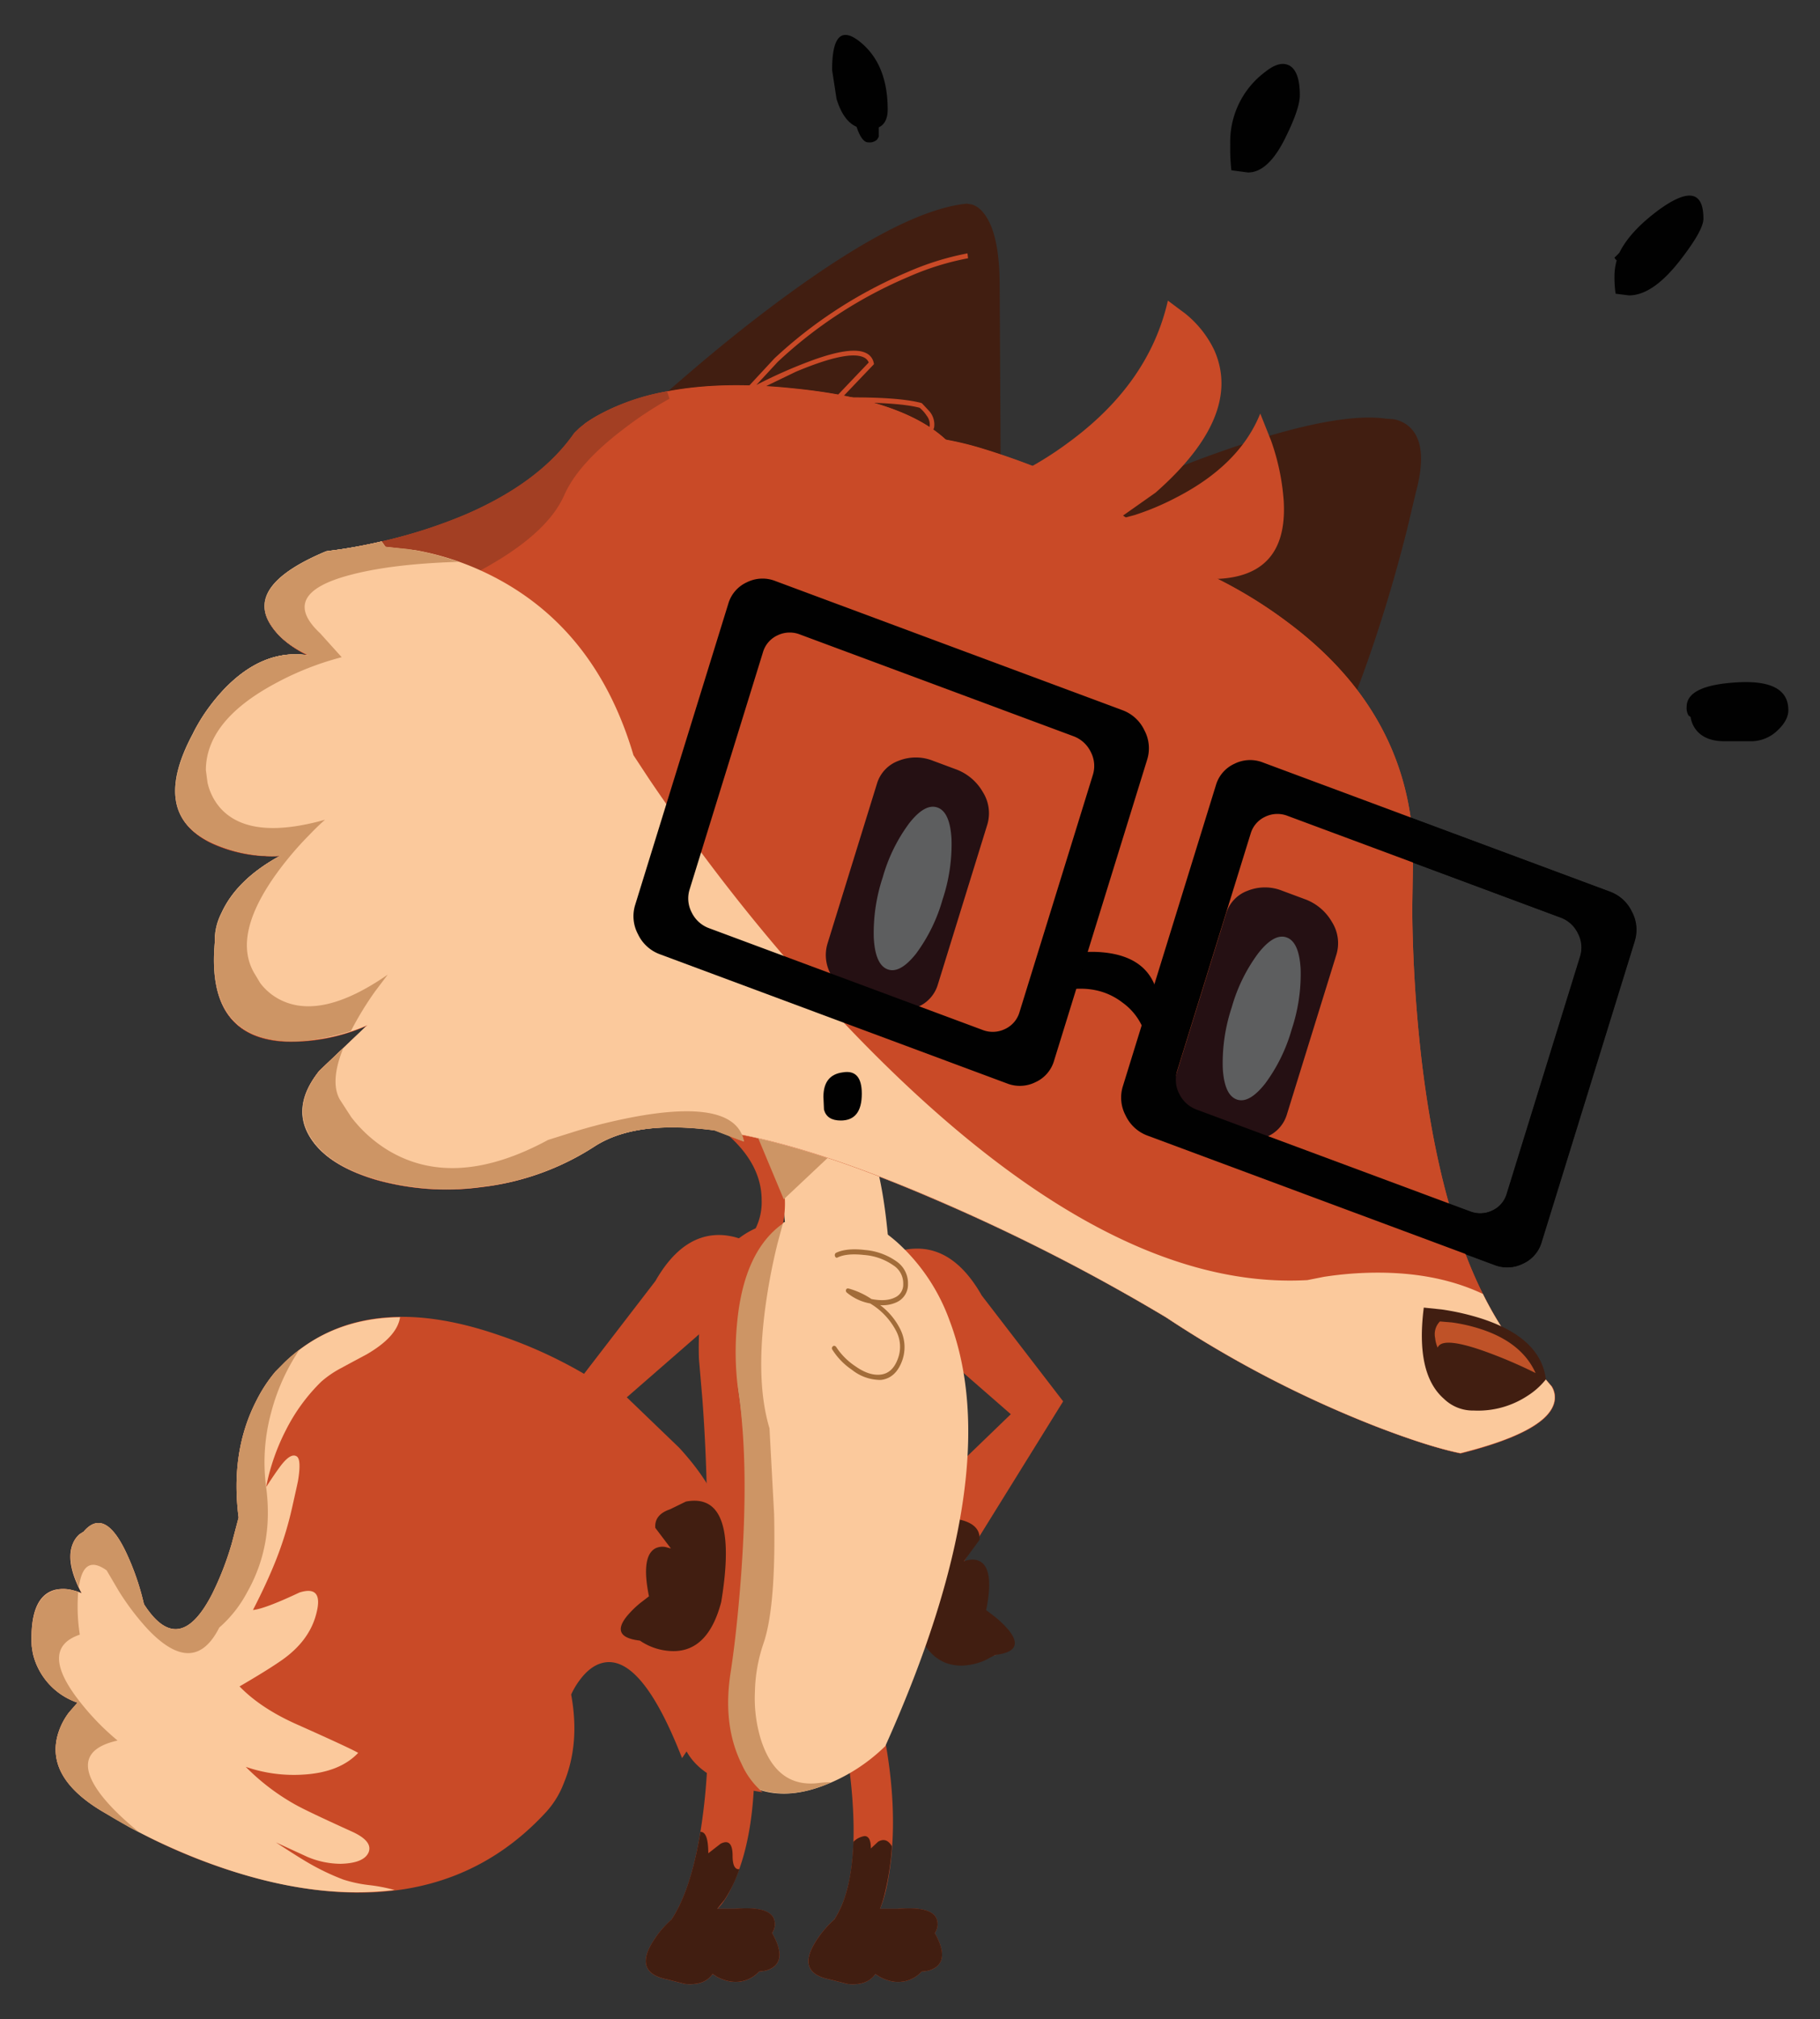 <svg id="Capa_1" data-name="Capa 1" xmlns="http://www.w3.org/2000/svg" xmlns:xlink="http://www.w3.org/1999/xlink" viewBox="0 0 519.75 576.38"><rect x="0" y="0" width="519.75" height="576.38" fill="#333333" stroke="none"/><defs><style>.cls-1{fill:none;}.cls-2{fill:#c94a27;}.cls-3{fill:#411e11;}.cls-4{fill:#fbc99c;}.cls-5{fill:#cd9565;}.cls-6{fill:#a26c39;}.cls-7{fill:#a33f23;}.cls-8{fill:#251013;}.cls-9{fill:#5d5e5f;}.cls-10{fill:#bf5228;}.cls-11{fill:#010101;}.cls-12{clip-path:url(#clip-path);}.cls-13{fill:#e4f4f8;opacity:0.15;}</style><clipPath id="clip-path"><circle class="cls-1" cx="929.61" cy="802.54" r="92.57" transform="translate(-225.1 384.35) rotate(-20.9)"/></clipPath></defs><title>Toto-niveles</title><g id="Tween_22_0_Layer0_0_FILL" data-name="Tween 22 0 Layer0 0 FILL"><path class="cls-2" d="M250.9,360l10.25,19.67,27.51,24-15.25,14.71Q260.13,432.79,260,444.88q-.09,6.09,2.48,9.23-2.65,13.63,4.66,18.08,6.19,3.79,17.13.19,8-2.62,1.62-7.92a31.49,31.49,0,0,0-5.21-3.33q-1.62-.89-2.82-1.41,5.6-9.65,2.09-12.83a5.4,5.4,0,0,0-3-1.22,7.39,7.39,0,0,0-1.67,0L303.61,400l-23.24-30.21q-8-14.05-19.52-13.35A18.17,18.17,0,0,0,250.9,360Z"/></g><g id="Tween_22_0_Layer0_1_FILL" data-name="Tween 22 0 Layer0 1 FILL"><path class="cls-3" d="M270.85,433.4l-10.3,27.73q3.8,14.43,14.14,14.29a17.7,17.7,0,0,0,6.71-1.55l2.82-1.5q8.67-1,3.89-7a27.59,27.59,0,0,0-4.14-4l-2.35-1.78Q284,448,279.86,445.67a4.79,4.79,0,0,0-3.08-.42,6.26,6.26,0,0,0-1.54.42l4.49-6.14q.3-3.84-4.27-5.39A14.59,14.59,0,0,0,270.85,433.4Z"/></g><g id="Tween_17_0_Layer0_0_MEMBER_0_FILL" data-name="Tween 17 0 Layer0 0 MEMBER 0 FILL"><path class="cls-3" d="M280.76,60.65a6.68,6.68,0,0,0-3.21-2.29l-1.43-.23Q256.81,60,219.8,87.91q-11.59,8.73-23.52,19-6,5.12-9.64,8.49,13.57-7.19,57.76,13.33a428.33,428.33,0,0,1,41.47,21.94l-.39-69.4Q285.43,66.18,280.76,60.65Z"/></g><g id="Tween_17_0_Layer0_1_MEMBER_0_FILL" data-name="Tween 17 0 Layer0 1 MEMBER 0 FILL"><path class="cls-2" d="M276.46,73.72l-.17-1.4a79.52,79.52,0,0,0-17.2,5.37,129.34,129.34,0,0,0-37.9,24.58L209.38,115l3.65-2q.14-.08,14.27-6.9,15-6.28,19.45-4.06a2.72,2.72,0,0,1,1.34,1.43l-11,11.54,1.67-.07H248q10,.24,14.62,1.45a9.77,9.77,0,0,1,2,2.24,4.15,4.15,0,0,1,.88,3q-.6,2.48-6.81,3.45l-6.33,2.64.44,1.34,6.15-2.58q7-1.12,7.82-4.5a5.79,5.79,0,0,0-1.36-4.59l-2.09-2.24-.23-.13q-6.83-1.78-22.59-1.56l9.09-9.52-.09-.43a3.89,3.89,0,0,0-2.2-2.74q-4-2-15.12,2A139.27,139.27,0,0,0,216,109.89l6.09-6.58A126.9,126.9,0,0,1,259.49,79,77.45,77.45,0,0,1,276.46,73.72Z"/></g><g id="Tween_16_0_Layer0_0_MEMBER_0_FILL" data-name="Tween 16 0 Layer0 0 MEMBER 0 FILL"><path class="cls-3" d="M402,150.42l2.28-9.67q3.87-14.1-2-19.1a9.17,9.17,0,0,0-4.39-2l-2.21-.16q-15.63-2.12-51.46,11-11.2,4.12-23.06,9.28l-9.64,4.3L370.48,232q13.28-20.42,24.9-57.89Q399,162.46,402,150.42Z"/></g><g id="Tween_14_0_Layer0_0_MEMBER_0_FILL" data-name="Tween 14 0 Layer0 0 MEMBER 0 FILL"><path class="cls-2" d="M78.69,391.48a41.86,41.86,0,0,0-5.42,8.23q-7.56,14.61-5.13,33.46l-1.95,7.4a86,86,0,0,1-5.55,14.31q-9.51,18.64-19.54,3a72.66,72.66,0,0,0-5-14.57q-6.19-13.2-12.22-6.12l-1.16.73a7.18,7.18,0,0,0-1.93,2.74q-2.18,5.21,2.51,14.11a12.92,12.92,0,0,0-2.39-.82,10.59,10.59,0,0,0-5.13-.16q-7.41,1.86-6.72,16.09l.28,1.85a18.83,18.83,0,0,0,1.55,4.42A19.55,19.55,0,0,0,22.13,486l-2.45,2.82a19.22,19.22,0,0,0-3.42,7.27Q13.63,508,29.82,517.39l13,7.18a159.54,159.54,0,0,0,32.19,12q51.1,12.8,80.71-19.09A25.8,25.8,0,0,0,161,509q4.69-11.28,2.11-25.31a21.82,21.82,0,0,1,2.29-3.92q3-4.13,6.49-5.07,11.14-3,22.89,27.14l5.05-7.54a65,65,0,0,0,2.74-9.3,97.81,97.81,0,0,0,2.69-23.37q-.17-37.74-28.26-62.86a130.41,130.41,0,0,0-34.5-17.66q-38.93-13.47-61.16,7.72Z"/></g><g id="Tween_14_0_Layer0_1_MEMBER_0_FILL" data-name="Tween 14 0 Layer0 1 MEMBER 0 FILL"><path class="cls-4" d="M78.69,391.48a41.86,41.86,0,0,0-5.42,8.23q-7.56,14.61-5.13,33.46l-1.95,7.4a86,86,0,0,1-5.55,14.31q-9.51,18.64-19.54,3a72.66,72.66,0,0,0-5-14.57q-6.19-13.2-12.22-6.12l-1.16.73a7.18,7.18,0,0,0-1.93,2.74q-2.18,5.21,2.51,14.11a12.92,12.92,0,0,0-2.39-.82,10.59,10.59,0,0,0-5.13-.16q-7.41,1.86-6.72,16.09l.28,1.85a18.83,18.83,0,0,0,1.55,4.42A19.55,19.55,0,0,0,22.13,486l-2.45,2.82a19.22,19.22,0,0,0-3.42,7.27Q13.63,508,29.82,517.39L37,521.57a179.2,179.2,0,0,0,18.87,8.78q31.18,12.32,56.8,9.13a46.82,46.82,0,0,0-7.26-1.4,38.57,38.57,0,0,1-7.4-1.59,68.07,68.07,0,0,1-9.85-4.7q-3-1.73-9.35-5.89L87.73,530a24.65,24.65,0,0,0,9.52,2q6.63-.16,8-3.24,1.33-3.23-4.84-6-12.44-5.64-15.94-7.58a63.08,63.08,0,0,1-14.28-10.85,42.1,42.1,0,0,0,16.66,2.19q10.2-.66,15.44-6.18-2.25-1.33-17.57-8.16-10.29-4.59-16.31-10.81,8.47-4.93,12.44-7.76,6.94-5,9.13-11.79,3-9.6-4.45-7.26-9.91,4.67-13.29,5,3.94-7.65,6.49-14.05a100.58,100.58,0,0,0,4.7-15.23q1.4-6.22,1.67-7.54,1-6.05-.32-7-1.77-1.23-4.88,3Q78.24,421,76,424.47a61,61,0,0,1,5.7-16.37,52.13,52.13,0,0,1,10-13.68,29,29,0,0,1,5.78-3.95q2.31-1.26,7.17-3.85,8.78-5.08,9.6-10.64-19.64.2-32.88,12.82Z"/></g><g id="Tween_14_0_Layer0_2_MEMBER_0_MEMBER_0_FILL" data-name="Tween 14 0 Layer0 2 MEMBER 0 MEMBER 0 FILL"><path class="cls-5" d="M22.79,466.59a51.92,51.92,0,0,1-.46-12.19q-4.84-1.72-8.23.14-5.63,3-5,15.38l.28,1.85a18.83,18.83,0,0,0,1.55,4.42A19.55,19.55,0,0,0,22.13,486l-2.45,2.82a19.22,19.22,0,0,0-3.42,7.27Q13.63,508,29.82,517.39L32.45,519q3.4,2,7.29,4-10.09-8.24-13.28-14.39-4.72-9.16,7.12-11.79A72.37,72.37,0,0,1,21.49,484Q11.61,470.39,22.79,466.59Z"/></g><g id="Tween_14_0_Layer0_2_MEMBER_1_MEMBER_0_FILL" data-name="Tween 14 0 Layer0 2 MEMBER 1 MEMBER 0 FILL"><path class="cls-5" d="M78.69,391.48a41.86,41.86,0,0,0-5.42,8.23q-7.56,14.61-5.13,33.46l-1.95,7.4a86,86,0,0,1-5.55,14.31q-9.51,18.64-19.54,3a72.66,72.66,0,0,0-5-14.57q-6.19-13.2-12.22-6.12l-1,.66a6.45,6.45,0,0,0-1.9,2.45q-2.19,4.71,1.55,12.75,1.26-9.58,7.93-4.8l3.39,5.77a73,73,0,0,0,8.33,11q13.18,13.91,20.44-.45a35.3,35.3,0,0,0,8-10.15Q78.2,441,76,424.47a54,54,0,0,1,1.42-21.22,58.79,58.79,0,0,1,8.1-18,43.75,43.75,0,0,0-4.21,3.55Z"/></g><g id="Tween_13_0_Layer0_1_MEMBER_0_FILL" data-name="Tween 13 0 Layer0 1 MEMBER 0 FILL"><path class="cls-2" d="M209.86,536.7q5.18-11.89,5.57-30.41l-13.25-8.52L202,503.4q-.31,7-1.14,13.57-2.59,21.12-9.08,30.94a28.61,28.61,0,0,0-6,7.46q-4.21,7.84,4.7,9.62l5.09,1.3q5.57.58,7.94-2.84l1.18.77a12.57,12.57,0,0,0,3.07,1.2,9.07,9.07,0,0,0,9-2.65l1.49-.19a6.45,6.45,0,0,0,2.76-1.2q3.42-2.74-.53-9.62a4.35,4.35,0,0,0,.57-3.95q-1.4-3.8-11.23-2.94h-5Q207.27,542.67,209.86,536.7Z"/></g><g id="Tween_13_0_Layer0_2_MEMBER_0_FILL" data-name="Tween 13 0 Layer0 2 MEMBER 0 FILL"><path class="cls-2" d="M252.48,495.27l-11.28,1.4,1,5.82q1.05,7.12,1.4,13.91,1.14,21.7-5.35,31.52a28.61,28.61,0,0,0-6,7.46q-4.26,7.84,4.7,9.62l5.09,1.3q5.57.58,7.94-2.84l1.19.77a12.73,12.73,0,0,0,3,1.2,9.08,9.08,0,0,0,9-2.65l1.49-.19a6.45,6.45,0,0,0,2.76-1.2q3.42-2.74-.48-9.62a4.35,4.35,0,0,0,.57-3.95q-1.4-3.8-11.23-2.94h-5q1.89-4.28,3-12.66Q256.38,515.53,252.48,495.27Z"/></g><g id="Tween_13_0_Layer0_3_MEMBER_0_FILL" data-name="Tween 13 0 Layer0 3 MEMBER 0 FILL"><path class="cls-3" d="M202.27,529q0-6.21-2.24-6.11-2.77,16.7-8.25,25a28.61,28.61,0,0,0-6,7.46q-4.21,7.84,4.7,9.62l5.09,1.3q5.57.58,7.94-2.84l1.18.77a12.57,12.57,0,0,0,3.07,1.2,9.07,9.07,0,0,0,9-2.65l1.49-.19a6.45,6.45,0,0,0,2.76-1.2q3.42-2.74-.53-9.62a4.35,4.35,0,0,0,.57-3.95q-1.4-3.8-11.23-2.94h-5l2.06-2.55a38.59,38.59,0,0,0,4.26-8.76q-1.93.19-1.93-3.85,0-5.15-3.42-3.42Z"/></g><g id="Tween_13_0_Layer0_4_MEMBER_0_FILL" data-name="Tween 13 0 Layer0 4 MEMBER 0 FILL"><path class="cls-3" d="M246.9,524.09a5.72,5.72,0,0,0-3.2,1.64q-.48,14.63-5.44,22.18a28.61,28.61,0,0,0-6,7.46q-4.26,7.84,4.7,9.62l5.09,1.3q5.57.58,7.94-2.84l1.19.77a12.73,12.73,0,0,0,3,1.2,9.08,9.08,0,0,0,9-2.65l1.49-.19a6.45,6.45,0,0,0,2.76-1.2q3.42-2.74-.48-9.62a4.35,4.35,0,0,0,.57-3.95q-1.4-3.8-11.23-2.94h-5a32,32,0,0,0,1.4-4.52A75.13,75.13,0,0,0,254.71,527q-1.58-2.69-3.95-1.3l-2.06,1.92Q248.7,524.09,246.9,524.09Z"/></g><g id="Tween_12_0_Layer0_0_MEMBER_0_FILL" data-name="Tween 12 0 Layer0 0 MEMBER 0 FILL"><path class="cls-4" d="M212.06,320.45a36.56,36.56,0,0,1,4.61,5.49q6.8,10.11,7.59,24.49l2.63,23,3.51,2.19a36,36,0,0,0,8.16,3.4q12.38,3.26,15.62-8.45a157,157,0,0,0-1-21.57q-2.63-23.71-10.75-34.55L210,318.75Z"/></g><g id="Tween_12_0_Layer0_1_MEMBER_0_FILL" data-name="Tween 12 0 Layer0 1 MEMBER 0 FILL"><path class="cls-4" d="M210,392.46q.53,2.43.92,5.2,3.42,23-2.33,64.19-2.85,20.6-6.41,36.54,12.2,19,32.65,11.42a50.82,50.82,0,0,0,18-11.42q34.93-77.79,18.34-121.47a55.33,55.33,0,0,0-14.88-22.25,43.39,43.39,0,0,0-6.14-4.57l-2.5-1.31a38.85,38.85,0,0,0-17.95-1.55,24.28,24.28,0,0,0-13.6,7Q204.33,366.56,210,392.46Z"/></g><g id="Tween_12_0_Layer0_2_MEMBER_0_FILL" data-name="Tween 12 0 Layer0 2 MEMBER 0 FILL"><path class="cls-5" d="M210,392.46q.53,2.43.92,5.2,3.42,23-2.33,64.19-2.85,20.6-6.41,36.54,7.24,11.22,17.6,13.12,8.08,1.51,17.55-2.77a22.32,22.32,0,0,0-3.12.15q-12.51,1.8-17-12.63a40.32,40.32,0,0,1-1.62-13.46A45.4,45.4,0,0,1,218,469.19q3.64-10.4,3.07-37l-1.32-24.49q-4.34-14.43-.7-37.9,1.14-7.34,2.94-14.67l1.58-5.88-.13-.1q-9.52,4.28-13.17,15.06Q206.35,375.75,210,392.46Z"/></g><g id="Tween_12_0_Layer0_3_MEMBER_0_FILL" data-name="Tween 12 0 Layer0 3 MEMBER 0 FILL"><path class="cls-6" d="M241.64,368.07a.73.73,0,0,0,.18.87,14.31,14.31,0,0,0,6.67,3.11,19.85,19.85,0,0,1,7.5,8,9.65,9.65,0,0,1,.44,7.73q-1.49,4.13-4.83,4.57T244.31,390a19.26,19.26,0,0,1-5.53-5.54.69.69,0,0,0-.44-.29.37.37,0,0,0-.44.1.67.67,0,0,0-.18,1A19.41,19.41,0,0,0,243.3,391a13.09,13.09,0,0,0,7.5,2.87,6.41,6.41,0,0,0,.92,0q4.13-.58,5.92-5.49a11.37,11.37,0,0,0-.53-8.94,19.35,19.35,0,0,0-5.75-6.9,9.54,9.54,0,0,0,4.78-.87,5.53,5.53,0,0,0,3.16-5.15,7.55,7.55,0,0,0-3.34-6.51,18.11,18.11,0,0,0-8.87-3.21q-5.27-.63-8.29.78a.72.72,0,0,0-.35.39.81.81,0,0,0,0,.58q.26.68.83.34,2.59-1.21,7.42-.68a16.84,16.84,0,0,1,8.47,3,6.07,6.07,0,0,1,2.77,5.25,4,4,0,0,1-2.37,3.89q-2.55,1.26-6.71.44a22.05,22.05,0,0,0-6.54-3A.57.57,0,0,0,241.64,368.07Z"/></g><g id="Tween_12_0_Layer0_4_MEMBER_0_FILL" data-name="Tween 12 0 Layer0 4 MEMBER 0 FILL"><path class="cls-2" d="M210.92,397.66a82.71,82.71,0,0,1-.48-19.39q1.8-21,13.17-29.06-6.32-.44-12.51,4.18-12.33,9.23-11.5,34.45l1,11.71q1.05,14.33,1.27,27.84.61,43.15-7.5,61.17l-.35,3a16.23,16.23,0,0,0,1.32,6.9q4.56,10.4,22.43,13.12a23.09,23.09,0,0,1-6-8.11q-5.53-11.18-3.07-26.43,1.76-11.66,2.94-27.4Q213.94,418.17,210.92,397.66Z"/></g><g id="Tween_12_0_Layer0_5_MEMBER_0_FILL" data-name="Tween 12 0 Layer0 5 MEMBER 0 FILL"><path class="cls-2" d="M220.7,329.68a34.26,34.26,0,0,0-3.55-5.59l-1.71-2-8.16,1.36q10.23,8.7,10.23,19.14a16.88,16.88,0,0,1-2.06,8.7l8.16-2.09A29.34,29.34,0,0,0,220.7,329.68Z"/></g><g id="Tween_12_0_Layer0_6_MEMBER_0_FILL" data-name="Tween 12 0 Layer0 6 MEMBER 0 FILL"><path class="cls-5" d="M223.82,342.32l23.13-21.77-30.63,3.84Z"/></g><g id="Tween_32_0_Layer0_0_MEMBER_0_FILL" data-name="Tween 32 0 Layer0 0 MEMBER 0 FILL"><path class="cls-2" d="M206.37,352.55q-11.32-.69-19.2,13.1L164.36,395.3l27.84,44.82h-1.63a5.29,5.29,0,0,0-2.93,1.2q-3.44,3.13,2.05,12.59l-2.77,1.38a29.27,29.27,0,0,0-5.07,3.26q-6.29,5.19,1.55,7.77,10.73,3.54,16.81-.18,7.17-4.37,4.57-17.74,2.52-3.08,2.43-9.06Q207,427.48,194,413.28l-15-14.43,27-23.53L216.09,356l-2.77-1.61A19.28,19.28,0,0,0,206.37,352.55Z"/></g><g id="Tween_32_0_Layer0_0_MEMBER_1_FILL" data-name="Tween 32 0 Layer0 0 MEMBER 1 FILL"><path class="cls-3" d="M191.6,442l-1.51-.41a4.54,4.54,0,0,0-3,.41q-4.07,2.3-1.76,13.65L183,457.44a27.06,27.06,0,0,0-4.07,4q-4.65,5.88,3.81,6.85a17.1,17.1,0,0,0,9.39,3q10.1.14,13.83-14,5.23-31.6-10.1-28.68l-4.53,2.21q-4.49,1.52-4.19,5.29Z"/></g><g id="Tween_11_0_Layer0_0_MEMBER_0_FILL" data-name="Tween 11 0 Layer0 0 MEMBER 0 FILL"><path class="cls-2" d="M345.68,164.21a6.59,6.59,0,0,1-1.61.32q-5.4-4.31-13.55-10.37Q309,138.24,296.63,133.65q-8.22-3.24-16.34-5.71a89.44,89.44,0,0,0-10-2.43l-.31-.15Q257.59,114,227.07,110.9q-29.85-3.2-49.31,4.45a49.59,49.59,0,0,0-10.57,5.44l-3,2.73q-12.43,18-43,27.76a180,180,0,0,1-19.6,4.84l-8.29,1.33q-22.68,9.39-16.21,20.43,3.34,5.47,11,9.26Q75.08,185,63.83,197a59.85,59.85,0,0,0-6.47,8.44,34.23,34.23,0,0,0-2.08,4q-12.21,22.66,5.12,31.13a40.74,40.74,0,0,0,19.66,3.64Q67.73,251,63.42,260.64a17.49,17.49,0,0,0-1.9,8.3q-2.44,27.39,20.24,28.3a54.19,54.19,0,0,0,23.21-4.6L91.26,305.54q-8,10.08-2.65,18.86,4.88,8.06,18.66,12.27a74.84,74.84,0,0,0,30.36,2.1,75,75,0,0,0,32.08-11.59q24.77-16.15,96.5,14.76A542.14,542.14,0,0,1,333.11,376,318.41,318.41,0,0,0,393,407.14q15.13,5.81,24.11,7.68,24.17-6.08,26.67-14.15a5.89,5.89,0,0,0-.63-5l-1.75-1.94Q414,369.34,406,302.81a405,405,0,0,1-2.7-43.27l.29-18.27q-1.87-38.37-35.93-63.72A129.78,129.78,0,0,0,345.68,164.21Z"/></g><g id="Tween_11_0_Layer0_1_MEMBER_0_FILL" data-name="Tween 11 0 Layer0 1 MEMBER 0 FILL"><path class="cls-7" d="M191.09,113.82l-.7-2.09A62.71,62.71,0,0,0,169.93,119a33.83,33.83,0,0,0-4.57,3.23L164,123.55q-9.71,14-30.81,23.19A145.91,145.91,0,0,1,101.85,156a66.77,66.77,0,0,0,10.3,8.2q5.29,3.44,8.13,4,2.44.5,8.17-1.53a74.1,74.1,0,0,0,12.14-5.85q15.91-9.33,20.38-19.45Q165,132.13,178.49,122A102.52,102.52,0,0,1,191.09,113.82Z"/></g><g id="Tween_11_0_Layer0_2_MEMBER_0_FILL" data-name="Tween 11 0 Layer0 2 MEMBER 0 FILL"><path class="cls-4" d="M185.17,222.24l-4.38-6.66q-10.85-37-41.91-51.92a78.26,78.26,0,0,0-20.26-6.57l-8.64-1-1.1-1.53q-5.79,1.35-11.34,2.19l-4.4.6Q70.47,166.82,77,177.89q3.29,5.54,11.06,9.19Q75,185.06,63.72,197a54.89,54.89,0,0,0-6.47,8.47q-1.43,2.37-2.2,4-12.17,22.71,5.14,31A41.43,41.43,0,0,0,80,244.28Q67.61,251,63.23,260.62A17.17,17.17,0,0,0,61.34,269q-2.46,27.28,20.28,28.22a53.6,53.6,0,0,0,23.18-4.54l-13.65,13q-8,10-2.74,18.75,4.86,8.11,18.73,12.25a74.18,74.18,0,0,0,30.34,2.14,74.8,74.8,0,0,0,32.1-11.48q24.74-16.15,96.49,14.65A553.34,553.34,0,0,1,332.94,376a317.24,317.24,0,0,0,60,31.16q15,5.79,24.06,7.63,24.16-6.05,26.66-14.12a5.87,5.87,0,0,0-.68-5l-1.63-1.93Q431,384.6,423.41,369.34q-14.19-6.7-33.6-6a99.78,99.78,0,0,0-11.94,1.15l-4.64.92q-59.37,3.32-131.85-72.93a538.78,538.78,0,0,1-43.88-52.75Q190.89,230.72,185.17,222.24Z"/></g><g id="Tween_11_0_Layer0_3_MEMBER_0_FILL" data-name="Tween 11 0 Layer0 3 MEMBER 0 FILL"><path class="cls-3" d="M423,376.41a70.35,70.35,0,0,0-11.42-2.62l-5.12-.53q-2.41,18.87,5.72,26a11.86,11.86,0,0,0,8.55,3.38,25.69,25.69,0,0,0,15.4-4.23,21,21,0,0,0,5.2-4.67Q439.87,381.91,423,376.41Z"/></g><g id="Tween_11_0_Layer0_4_MEMBER_0_FILL" data-name="Tween 11 0 Layer0 4 MEMBER 0 FILL"><path class="cls-8" d="M285.66,219.17a14.71,14.71,0,0,0-7.88-6.59l-6.32-2.35a13.27,13.27,0,0,0-9.91,0,10,10,0,0,0-6.15,6.55l-14.11,45.61a11.29,11.29,0,0,0,1.25,9.3,14.71,14.71,0,0,0,7.88,6.59l6.32,2.35a13.27,13.27,0,0,0,9.91,0,10,10,0,0,0,6.15-6.55l14.11-45.61A11.29,11.29,0,0,0,285.66,219.17Z"/></g><g id="Tween_11_0_Layer0_5_MEMBER_0_FILL" data-name="Tween 11 0 Layer0 5 MEMBER 0 FILL"><path class="cls-9" d="M274.15,249.8a49.91,49.91,0,0,0,2.55-17.24q-.43-7.73-4-9t-8.13,4.55a47.37,47.37,0,0,0-7.54,15.39,50.32,50.32,0,0,0-2.57,17.29q.41,7.67,3.94,9t8.15-4.49A47.78,47.78,0,0,0,274.15,249.8Z"/></g><g id="Tween_11_0_Layer0_6_MEMBER_0_FILL" data-name="Tween 11 0 Layer0 6 MEMBER 0 FILL"><path class="cls-8" d="M386.61,265.56a11.29,11.29,0,0,0-1.25-9.3,14.71,14.71,0,0,0-7.88-6.59l-6.32-2.35a13.27,13.27,0,0,0-9.91,0,10,10,0,0,0-6.15,6.55L341,299.46a11.29,11.29,0,0,0,1.25,9.3,14.71,14.71,0,0,0,7.88,6.59l6.32,2.35a13.27,13.27,0,0,0,9.91,0,10,10,0,0,0,6.15-6.55Z"/></g><g id="Tween_11_0_Layer0_7_MEMBER_0_FILL" data-name="Tween 11 0 Layer0 7 MEMBER 0 FILL"><path class="cls-9" d="M373.85,286.88a49.9,49.9,0,0,0,2.55-17.24q-.43-7.73-4-9t-8.13,4.55a47.37,47.37,0,0,0-7.54,15.39,50.31,50.31,0,0,0-2.57,17.29q.41,7.67,3.94,9t8.15-4.49A47.78,47.78,0,0,0,373.85,286.88Z"/></g><g id="Tween_11_0_Layer0_8_MEMBER_0_FILL" data-name="Tween 11 0 Layer0 8 MEMBER 0 FILL"><path class="cls-8" d="M196.8,285.91l-2,6.32q-1.49,6.92.69,11.54a11.35,11.35,0,0,0,6.63,6,17.1,17.1,0,0,0,3,.79,27.56,27.56,0,0,0,9,1.1q8.59-.36,12.31-6.24a2.24,2.24,0,0,0,.31-1.61,2.09,2.09,0,0,0-.83-1.37,1.68,1.68,0,0,0-1.43-.33,1.84,1.84,0,0,0-1.28.84q-2.84,4.53-10.24,4.48l-6.88-1-.21-.08q-5.2-.87-6.86-4.48-1.58-3.43-.32-9l1.63-5a2.43,2.43,0,0,0,.13-1.63,2.09,2.09,0,0,0-1-1.28,1.89,1.89,0,0,0-2.61,1Z"/></g><g id="Tween_11_0_Layer0_9_MEMBER_0_FILL" data-name="Tween 11 0 Layer0 9 MEMBER 0 FILL"><path class="cls-10" d="M411.11,377.21a5.19,5.19,0,0,0-1.37,4.72,9.19,9.19,0,0,0,.72,2.76q1.35-3.46,14.77,1.53a136,136,0,0,1,13.2,5.72q-4-8.89-16.05-12.68a47.47,47.47,0,0,0-7.89-1.77Z"/></g><g id="Tween_11_0_Layer0_10_MEMBER_0_MEMBER_0_FILL" data-name="Tween 11 0 Layer0 10 MEMBER 0 MEMBER 0 FILL"><path class="cls-5" d="M204,322.67q8.41,3.23,8.42,3.18Q210,313.94,183,318.47a157.77,157.77,0,0,0-18.35,4.35l-8.21,2.58q-26.77,14.48-45.84,2.87a38.5,38.5,0,0,1-10.39-9.4l-3.29-5.09q-2.78-5.1,1-14.53l-6.69,6.35q-8,10-2.74,18.75,4.86,8.11,18.73,12.25a74.18,74.18,0,0,0,30.34,2.14,74.8,74.8,0,0,0,32.1-11.48Q181.12,319.66,204,322.67Z"/></g><g id="Tween_11_0_Layer0_10_MEMBER_1_MEMBER_0_FILL" data-name="Tween 11 0 Layer0 10 MEMBER 1 MEMBER 0 FILL"><path class="cls-5" d="M97.54,156.77l-4.4.6Q70.47,166.82,77,177.89q3.29,5.54,11.06,9.19Q75,185.06,63.72,197a54.89,54.89,0,0,0-6.47,8.47q-1.43,2.37-2.2,4-12.17,22.71,5.14,31A41.43,41.43,0,0,0,80,244.28Q67.61,251,63.23,260.62A17.17,17.17,0,0,0,61.34,269q-2.05,22.81,13.76,27.27,9.94,2.78,25-1.92A92.36,92.36,0,0,1,107,283l3.62-4.8q-18.53,12.87-30.23,7.4a16.52,16.52,0,0,1-6.18-5l-1.8-3q-6.12-10.76,6.52-28.27a94.54,94.54,0,0,1,9.27-10.93q2.66-2.77,4.56-4.4-21.62,6.08-30-3.43a16.53,16.53,0,0,1-3.57-7.17l-.47-3.58q.08-14,19.45-24.52a84.32,84.32,0,0,1,19.34-7.69l-6.14-6.81q-12-11.21,8.44-16.63,11.92-3.19,31.11-3.78A80.32,80.32,0,0,0,116,156.68l-6-.57-1.1-1.53Q103.08,155.93,97.54,156.77Z"/></g><g id="Tween_11_0_Layer0_11_MEMBER_0_FILL" data-name="Tween 11 0 Layer0 11 MEMBER 0 FILL"><path class="cls-11" d="M304.86,272.3l-4.77,11.23q12.27-3.57,20.39,2.71a17.3,17.3,0,0,1,5.67,7l3.61-11.67q-3.15-8.39-14.35-9.66a33,33,0,0,0-7.36,0Z"/></g><g id="Tween_11_0_Layer0_12_MEMBER_0_FILL" data-name="Tween 11 0 Layer0 12 MEMBER 0 FILL"><path class="cls-2" d="M249.08,198.86a15,15,0,0,0-12.9.94,17.32,17.32,0,0,0-8.53,10.65,19.41,19.41,0,0,0,.86,14.14,16.85,16.85,0,0,0,9.71,9.35l55.4,20.61a14.9,14.9,0,0,0,12.9-.94A17.43,17.43,0,0,0,315.05,243a19.3,19.3,0,0,0-.86-14.14,16.76,16.76,0,0,0-9.71-9.35Z"/></g><g id="Tween_11_0_Layer0_13_MEMBER_0_FILL" data-name="Tween 11 0 Layer0 13 MEMBER 0 FILL"><path class="cls-2" d="M387.37,288.71A46.41,46.41,0,0,0,391,269.83q-.25-20.32-19.49-27.47l-27.06-10.06-7.52,37.65Z"/></g><g id="Tween_11_0_Layer0_14_MEMBER_0_FILL" data-name="Tween 11 0 Layer0 14 MEMBER 0 FILL"><path class="cls-8" d="M242.66,228.28a1.7,1.7,0,0,0-1.74.37,3.82,3.82,0,0,0-1.31,2,4.17,4.17,0,0,0-.07,2.46,1.94,1.94,0,0,0,1.17,1.45l47,17.47a1.8,1.8,0,0,0,1.78-.35,4,4,0,0,0,1.27-2,4.37,4.37,0,0,0,.11-2.45,2.06,2.06,0,0,0-1.21-1.47Z"/></g><g id="Tween_11_0_Layer0_15_MEMBER_0_FILL" data-name="Tween 11 0 Layer0 15 MEMBER 0 FILL"><path class="cls-8" d="M394.22,288.16a4.31,4.31,0,0,0,.07-2.46,2,2,0,0,0-1.17-1.45l-47-17.48a1.77,1.77,0,0,0-1.74.37,4,4,0,0,0-1.31,2,4.31,4.31,0,0,0-.07,2.46,2,2,0,0,0,1.17,1.45l47,17.48a1.77,1.77,0,0,0,1.74-.37A4,4,0,0,0,394.22,288.16Z"/></g><g id="Tween_11_0_Layer0_16_MEMBER_0_FILL" data-name="Tween 11 0 Layer0 16 MEMBER 0 FILL"><path class="cls-11" d="M213.16,166.23a9.69,9.69,0,0,0-5.29,6.16L181.3,258.25a10.86,10.86,0,0,0,.78,8.42,11.17,11.17,0,0,0,6.33,5.76l99,36.82a10,10,0,0,0,8.22-.35,9.69,9.69,0,0,0,5.29-6.16l26.56-85.85a10.86,10.86,0,0,0-.78-8.42,11.17,11.17,0,0,0-6.33-5.76l-99-36.82a10,10,0,0,0-8.22.35m4.61,20a7.66,7.66,0,0,1,4.15-4.86,8,8,0,0,1,6.47-.24l78,29a8.9,8.9,0,0,1,5,4.5,8.59,8.59,0,0,1,.59,6.62L291,288.89a7.66,7.66,0,0,1-4.15,4.86,8,8,0,0,1-6.47.24l-78-29a8.9,8.9,0,0,1-5-4.5,8.59,8.59,0,0,1-.59-6.62Z"/></g><g id="Tween_11_0_Layer0_17_MEMBER_0_FILL" data-name="Tween 11 0 Layer0 17 MEMBER 0 FILL"><path class="cls-11" d="M466.74,268.69a10.86,10.86,0,0,0-.78-8.42,11.17,11.17,0,0,0-6.33-5.76l-99-36.82a10,10,0,0,0-8.22.35,9.69,9.69,0,0,0-5.29,6.16l-26.56,85.85a10.86,10.86,0,0,0,.78,8.42,11.17,11.17,0,0,0,6.33,5.76l99,36.82a10,10,0,0,0,8.22-.35,9.69,9.69,0,0,0,5.29-6.16l26.56-85.85m-16.13-2.24a8.59,8.59,0,0,1,.59,6.62L430.28,340.7a7.67,7.67,0,0,1-4.15,4.86,8,8,0,0,1-6.47.24l-78-29a8.9,8.9,0,0,1-5-4.5,8.59,8.59,0,0,1-.59-6.62L357,238a7.67,7.67,0,0,1,4.15-4.86,8,8,0,0,1,6.47-.24l78,29A8.9,8.9,0,0,1,450.61,266.45Z"/></g><g id="Tween_31_0_Layer0_0_MEMBER_0_FILL" data-name="Tween 31 0 Layer0 0 MEMBER 0 FILL"><path class="cls-2" d="M345.68,164.29a6.59,6.59,0,0,1-1.61.32q-5.4-4.31-13.55-10.37Q309,138.32,296.63,133.74q-8.22-3.24-16.34-5.71a89.44,89.44,0,0,0-10-2.43l-.31-.15Q257.59,114,227.07,111q-29.85-3.2-49.31,4.45a49.59,49.59,0,0,0-10.57,5.44l-3,2.73q-12.43,18-43,27.76a180,180,0,0,1-19.6,4.84l-8.29,1.33Q70.65,166.93,77.12,178q3.34,5.47,11,9.26-13.09-2.11-24.34,9.88a59.85,59.85,0,0,0-6.47,8.44,34.2,34.2,0,0,0-2.08,4q-12.21,22.66,5.12,31.13a40.73,40.73,0,0,0,19.66,3.64q-12.33,6.81-16.64,16.41a17.49,17.49,0,0,0-1.9,8.3q-2.44,27.39,20.24,28.3a54.19,54.19,0,0,0,23.21-4.6L91.26,305.63q-8,10.08-2.65,18.86,4.88,8.06,18.66,12.27a74.84,74.84,0,0,0,30.36,2.1,75,75,0,0,0,32.08-11.59q24.77-16.15,96.5,14.76a542.14,542.14,0,0,1,66.89,34.07A318.41,318.41,0,0,0,393,407.22q15.13,5.81,24.11,7.68,24.17-6.08,26.67-14.15a5.89,5.89,0,0,0-.63-5l-1.75-1.94Q414,369.43,406,302.9a405,405,0,0,1-2.7-43.27l.29-18.27Q401.76,203,367.7,177.63A129.8,129.8,0,0,0,345.68,164.29Z"/></g><g id="Tween_31_0_Layer0_1_MEMBER_0_FILL" data-name="Tween 31 0 Layer0 1 MEMBER 0 FILL"><path class="cls-7" d="M191.2,113.81l-.7-2.09A62.7,62.7,0,0,0,170,119a33.83,33.83,0,0,0-4.57,3.23l-1.38,1.32q-9.71,14-30.81,23.19A145.93,145.93,0,0,1,102,156a66.79,66.79,0,0,0,10.3,8.2q5.29,3.44,8.13,4,2.44.5,8.17-1.53a74.13,74.13,0,0,0,12.14-5.85q15.91-9.33,20.38-19.45,4.07-9.26,17.52-19.34A102.58,102.58,0,0,1,191.2,113.81Z"/></g><g id="Tween_31_0_Layer0_2_MEMBER_0_FILL" data-name="Tween 31 0 Layer0 2 MEMBER 0 FILL"><path class="cls-4" d="M185.28,222.22l-4.38-6.66Q170,178.6,139,163.64a78.26,78.26,0,0,0-20.26-6.57l-8.64-1-1.1-1.53q-5.79,1.35-11.33,2.19l-4.4.6q-22.67,9.45-16.13,20.52,3.29,5.54,11.06,9.19Q75.09,185,63.83,197a54.89,54.89,0,0,0-6.47,8.47q-1.43,2.37-2.2,4-12.17,22.71,5.14,31a41.43,41.43,0,0,0,19.77,3.8q-12.36,6.68-16.73,16.34a17.17,17.17,0,0,0-1.89,8.34Q59,296.23,81.74,297.17a53.6,53.6,0,0,0,23.18-4.54l-13.65,13q-8,10-2.74,18.75,4.86,8.11,18.73,12.25a74.17,74.17,0,0,0,30.34,2.14,74.79,74.79,0,0,0,32.1-11.48q24.74-16.15,96.49,14.65A553.3,553.3,0,0,1,333,376a317.22,317.22,0,0,0,60,31.16q15,5.79,24.06,7.63,24.16-6.05,26.66-14.12a5.87,5.87,0,0,0-.68-5l-1.63-1.93q-10.38-9.14-17.94-24.41-14.19-6.7-33.6-6A99.77,99.77,0,0,0,378,364.47l-4.64.92Q314,368.71,241.49,292.47a538.83,538.83,0,0,1-43.88-52.75Q191,230.7,185.28,222.22Z"/></g><g id="Tween_31_0_Layer0_3_MEMBER_0_FILL" data-name="Tween 31 0 Layer0 3 MEMBER 0 FILL"><path class="cls-3" d="M423.14,376.39a70.33,70.33,0,0,0-11.42-2.62l-5.12-.53q-2.41,18.87,5.72,26a11.86,11.86,0,0,0,8.55,3.38,25.69,25.69,0,0,0,15.4-4.23,21,21,0,0,0,5.2-4.67Q440,381.89,423.14,376.39Z"/></g><g id="Tween_31_0_Layer0_4_MEMBER_0_FILL" data-name="Tween 31 0 Layer0 4 MEMBER 0 FILL"><path class="cls-8" d="M280.69,226.11a14.71,14.71,0,0,0-7.88-6.59l-6.32-2.35a13.27,13.27,0,0,0-9.91,0,10,10,0,0,0-6.15,6.55l-14.11,45.61a11.29,11.29,0,0,0,1.25,9.3,14.71,14.71,0,0,0,7.88,6.59l6.32,2.35a13.27,13.27,0,0,0,9.91,0,10,10,0,0,0,6.15-6.55l14.11-45.61A11.29,11.29,0,0,0,280.69,226.11Z"/></g><g id="Tween_31_0_Layer0_5_MEMBER_0_FILL" data-name="Tween 31 0 Layer0 5 MEMBER 0 FILL"><path class="cls-9" d="M269.18,256.74a49.89,49.89,0,0,0,2.55-17.24q-.43-7.73-4-9T259.64,235a47.38,47.38,0,0,0-7.54,15.39,50.32,50.32,0,0,0-2.57,17.29q.41,7.67,3.94,9t8.15-4.49A47.77,47.77,0,0,0,269.18,256.74Z"/></g><g id="Tween_31_0_Layer0_6_MEMBER_0_FILL" data-name="Tween 31 0 Layer0 6 MEMBER 0 FILL"><path class="cls-8" d="M381.64,272.5a11.29,11.29,0,0,0-1.25-9.3,14.71,14.71,0,0,0-7.88-6.59l-6.32-2.35a13.27,13.27,0,0,0-9.91,0,10,10,0,0,0-6.15,6.55L336,306.4a11.29,11.29,0,0,0,1.25,9.3,14.71,14.71,0,0,0,7.88,6.59l6.32,2.35a13.27,13.27,0,0,0,9.91,0,10,10,0,0,0,6.15-6.55Z"/></g><g id="Tween_31_0_Layer0_7_MEMBER_0_FILL" data-name="Tween 31 0 Layer0 7 MEMBER 0 FILL"><path class="cls-9" d="M368.88,293.82a49.9,49.9,0,0,0,2.55-17.24q-.43-7.73-4-9t-8.13,4.55a47.37,47.37,0,0,0-7.54,15.39,50.31,50.31,0,0,0-2.57,17.29q.41,7.67,3.94,9t8.15-4.49A47.77,47.77,0,0,0,368.88,293.82Z"/></g><g id="Tween_31_0_Layer0_8_MEMBER_0_FILL" data-name="Tween 31 0 Layer0 8 MEMBER 0 FILL"><path class="cls-10" d="M411.21,377.19a5.19,5.19,0,0,0-1.37,4.72,9.19,9.19,0,0,0,.72,2.76q1.35-3.46,14.77,1.53a136.14,136.14,0,0,1,13.2,5.72q-4-8.89-16.05-12.68a47.47,47.47,0,0,0-7.89-1.77Z"/></g><g id="Tween_31_0_Layer0_9_MEMBER_0_MEMBER_0_FILL" data-name="Tween 31 0 Layer0 9 MEMBER 0 MEMBER 0 FILL"><path class="cls-5" d="M204.07,322.65q8.41,3.23,8.42,3.18-2.39-11.91-29.41-7.38a157.78,157.78,0,0,0-18.35,4.35l-8.21,2.58q-26.77,14.48-45.84,2.87a38.5,38.5,0,0,1-10.39-9.4L97,313.77q-2.78-5.1,1-14.53l-6.69,6.35q-8,10-2.74,18.75,4.86,8.11,18.73,12.25a74.17,74.17,0,0,0,30.34,2.14,74.79,74.79,0,0,0,32.1-11.48Q181.23,319.64,204.07,322.65Z"/></g><g id="Tween_31_0_Layer0_9_MEMBER_1_MEMBER_0_FILL" data-name="Tween 31 0 Layer0 9 MEMBER 1 MEMBER 0 FILL"><path class="cls-5" d="M97.65,156.75l-4.4.6q-22.67,9.45-16.13,20.52,3.29,5.54,11.06,9.19Q75.09,185,63.83,197a54.89,54.89,0,0,0-6.47,8.47q-1.43,2.37-2.2,4-12.17,22.71,5.14,31a41.43,41.43,0,0,0,19.77,3.8q-12.36,6.68-16.73,16.34a17.17,17.17,0,0,0-1.89,8.34q-2.05,22.81,13.76,27.27,9.94,2.78,25-1.92A92.36,92.36,0,0,1,107.1,283l3.62-4.8q-18.53,12.87-30.23,7.4a16.51,16.51,0,0,1-6.18-5l-1.8-3Q66.38,266.81,79,249.31a94.5,94.5,0,0,1,9.27-10.93q2.66-2.77,4.56-4.4-21.62,6.08-30-3.43a16.53,16.53,0,0,1-3.57-7.17l-.47-3.58q.08-14,19.45-24.52a84.32,84.32,0,0,1,19.34-7.69l-6.14-6.81q-12-11.21,8.43-16.63,11.92-3.19,31.1-3.78a80.31,80.31,0,0,0-14.89-3.71l-6-.57-1.1-1.53Q103.19,155.91,97.65,156.75Z"/></g><g id="Tween_31_0_Layer0_10_MEMBER_0_FILL" data-name="Tween 31 0 Layer0 10 MEMBER 0 FILL"><path class="cls-11" d="M305,272.28l-4.77,11.23q12.27-3.57,20.39,2.71a17.3,17.3,0,0,1,5.67,7l3.61-11.67q-3.15-8.39-14.34-9.65a33,33,0,0,0-7.36,0Z"/></g><g id="Tween_31_0_Layer0_11_MEMBER_0_FILL" data-name="Tween 31 0 Layer0 11 MEMBER 0 FILL"><path class="cls-11" d="M213.26,166.22a9.69,9.69,0,0,0-5.29,6.16l-26.56,85.85a10.86,10.86,0,0,0,.78,8.42,11.17,11.17,0,0,0,6.33,5.76l99,36.82a10,10,0,0,0,8.22-.35,9.69,9.69,0,0,0,5.29-6.16l26.56-85.85a10.86,10.86,0,0,0-.78-8.42,11.17,11.17,0,0,0-6.33-5.76l-99-36.82a10,10,0,0,0-8.22.35m4.61,20a7.67,7.67,0,0,1,4.15-4.86,8,8,0,0,1,6.47-.24l78,29a8.9,8.9,0,0,1,5,4.5,8.58,8.58,0,0,1,.59,6.62l-20.92,67.62a7.66,7.66,0,0,1-4.15,4.86,8,8,0,0,1-6.47.24l-78-29a8.9,8.9,0,0,1-5-4.5,8.59,8.59,0,0,1-.59-6.62Z"/></g><g id="Tween_31_0_Layer0_12_MEMBER_0_FILL" data-name="Tween 31 0 Layer0 12 MEMBER 0 FILL"><path class="cls-11" d="M466.84,268.67a10.86,10.86,0,0,0-.78-8.42,11.17,11.17,0,0,0-6.33-5.76l-99-36.82a10,10,0,0,0-8.22.35,9.69,9.69,0,0,0-5.29,6.16L320.68,310a10.86,10.86,0,0,0,.78,8.42,11.17,11.17,0,0,0,6.33,5.76l99,36.82a10,10,0,0,0,8.22-.35,9.69,9.69,0,0,0,5.29-6.16l26.56-85.85m-16.13-2.24a8.59,8.59,0,0,1,.59,6.62l-20.92,67.62a7.66,7.66,0,0,1-4.15,4.86,8,8,0,0,1-6.47.24l-78-29a8.9,8.9,0,0,1-5-4.5,8.59,8.59,0,0,1-.59-6.62L357.14,238a7.67,7.67,0,0,1,4.15-4.86,8,8,0,0,1,6.47-.24l78,29A8.9,8.9,0,0,1,450.72,266.43Z"/></g><g id="Tween_31_0_Layer0_13_FILL" data-name="Tween 31 0 Layer0 13 FILL"><path class="cls-11" d="M240.11,319.84q6,0,6-7.66,0-7-5.4-6.09-5.56.7-5.56,7,0,.35.16,3.65Q236.14,319.84,240.11,319.84Z"/></g><g id="Tween_30_0_Layer0_0_FILL" data-name="Tween 30 0 Layer0 0 FILL"><path class="cls-2" d="M363,125.81l-3.1-7.77Q354,132.7,335.93,142a75.38,75.38,0,0,1-11.86,5L319,148.37l11-7.75q25-22,16.79-40.62a30.05,30.05,0,0,0-8.27-10.46l-5-3.73q-5.37,23.6-28.22,40.37a98.15,98.15,0,0,1-15,9.23l-6.57,2.87a12.38,12.38,0,0,0-3.17-7.06,127.9,127.9,0,0,0,1.38,19.7l7.45,12.35a15.41,15.41,0,0,0,4.38,2.55,150.85,150.85,0,0,0,15.88,3.57q9.44.16,11.34,0l20.06-2.7q1.54-.22,2.88-.49l-2.82-1.16q26.91,2.54,25.49-22A64.85,64.85,0,0,0,363,125.81Z"/></g><g id="Layer0_0_FILL" data-name="Layer0 0 FILL"><path class="cls-11" d="M237.63,20l1.27,8.25q1.94,6.29,5.71,7.94,1.49,4.44,3.33,4.44a3.16,3.16,0,0,0,2.54-.79l.48-.79v-2.7q2.54-1.22,2.54-5.08,0-13-7.94-19.36T237.63,20M368,18.61q-2.7-1.27-6.67,1.9a24.84,24.84,0,0,0-10,20.63,55.63,55.63,0,0,0,.32,7.46l4.76.63q5.87,0,10.79-10.16,4-8.1,4-11.9,0-7-3.17-8.57m114.76,186a7.9,7.9,0,0,0,1.27,3.33q2.44,3.5,7.94,3.65h8.41a10.94,10.94,0,0,0,7.3-3.17q3-2.86,3-5.71,0-8.73-14.44-7.94-14.6.79-14.6,7a4.22,4.22,0,0,0,.48,2.38,2,2,0,0,0,.64.48M461.69,74.32a16.37,16.37,0,0,0-.63,4.44,32.24,32.24,0,0,0,.32,5.08l3.81.48q6.83,0,14.6-10,6.67-8.57,6.67-11.9,0-11.75-12.7-2.54Q465.48,66,462.48,72.1a19.43,19.43,0,0,1-1.43,1.43A2.4,2.4,0,0,0,461.69,74.32Z"/></g><g class="cls-12"><circle class="cls-13" cx="522.55" cy="867.75" r="308.92"/></g></svg>